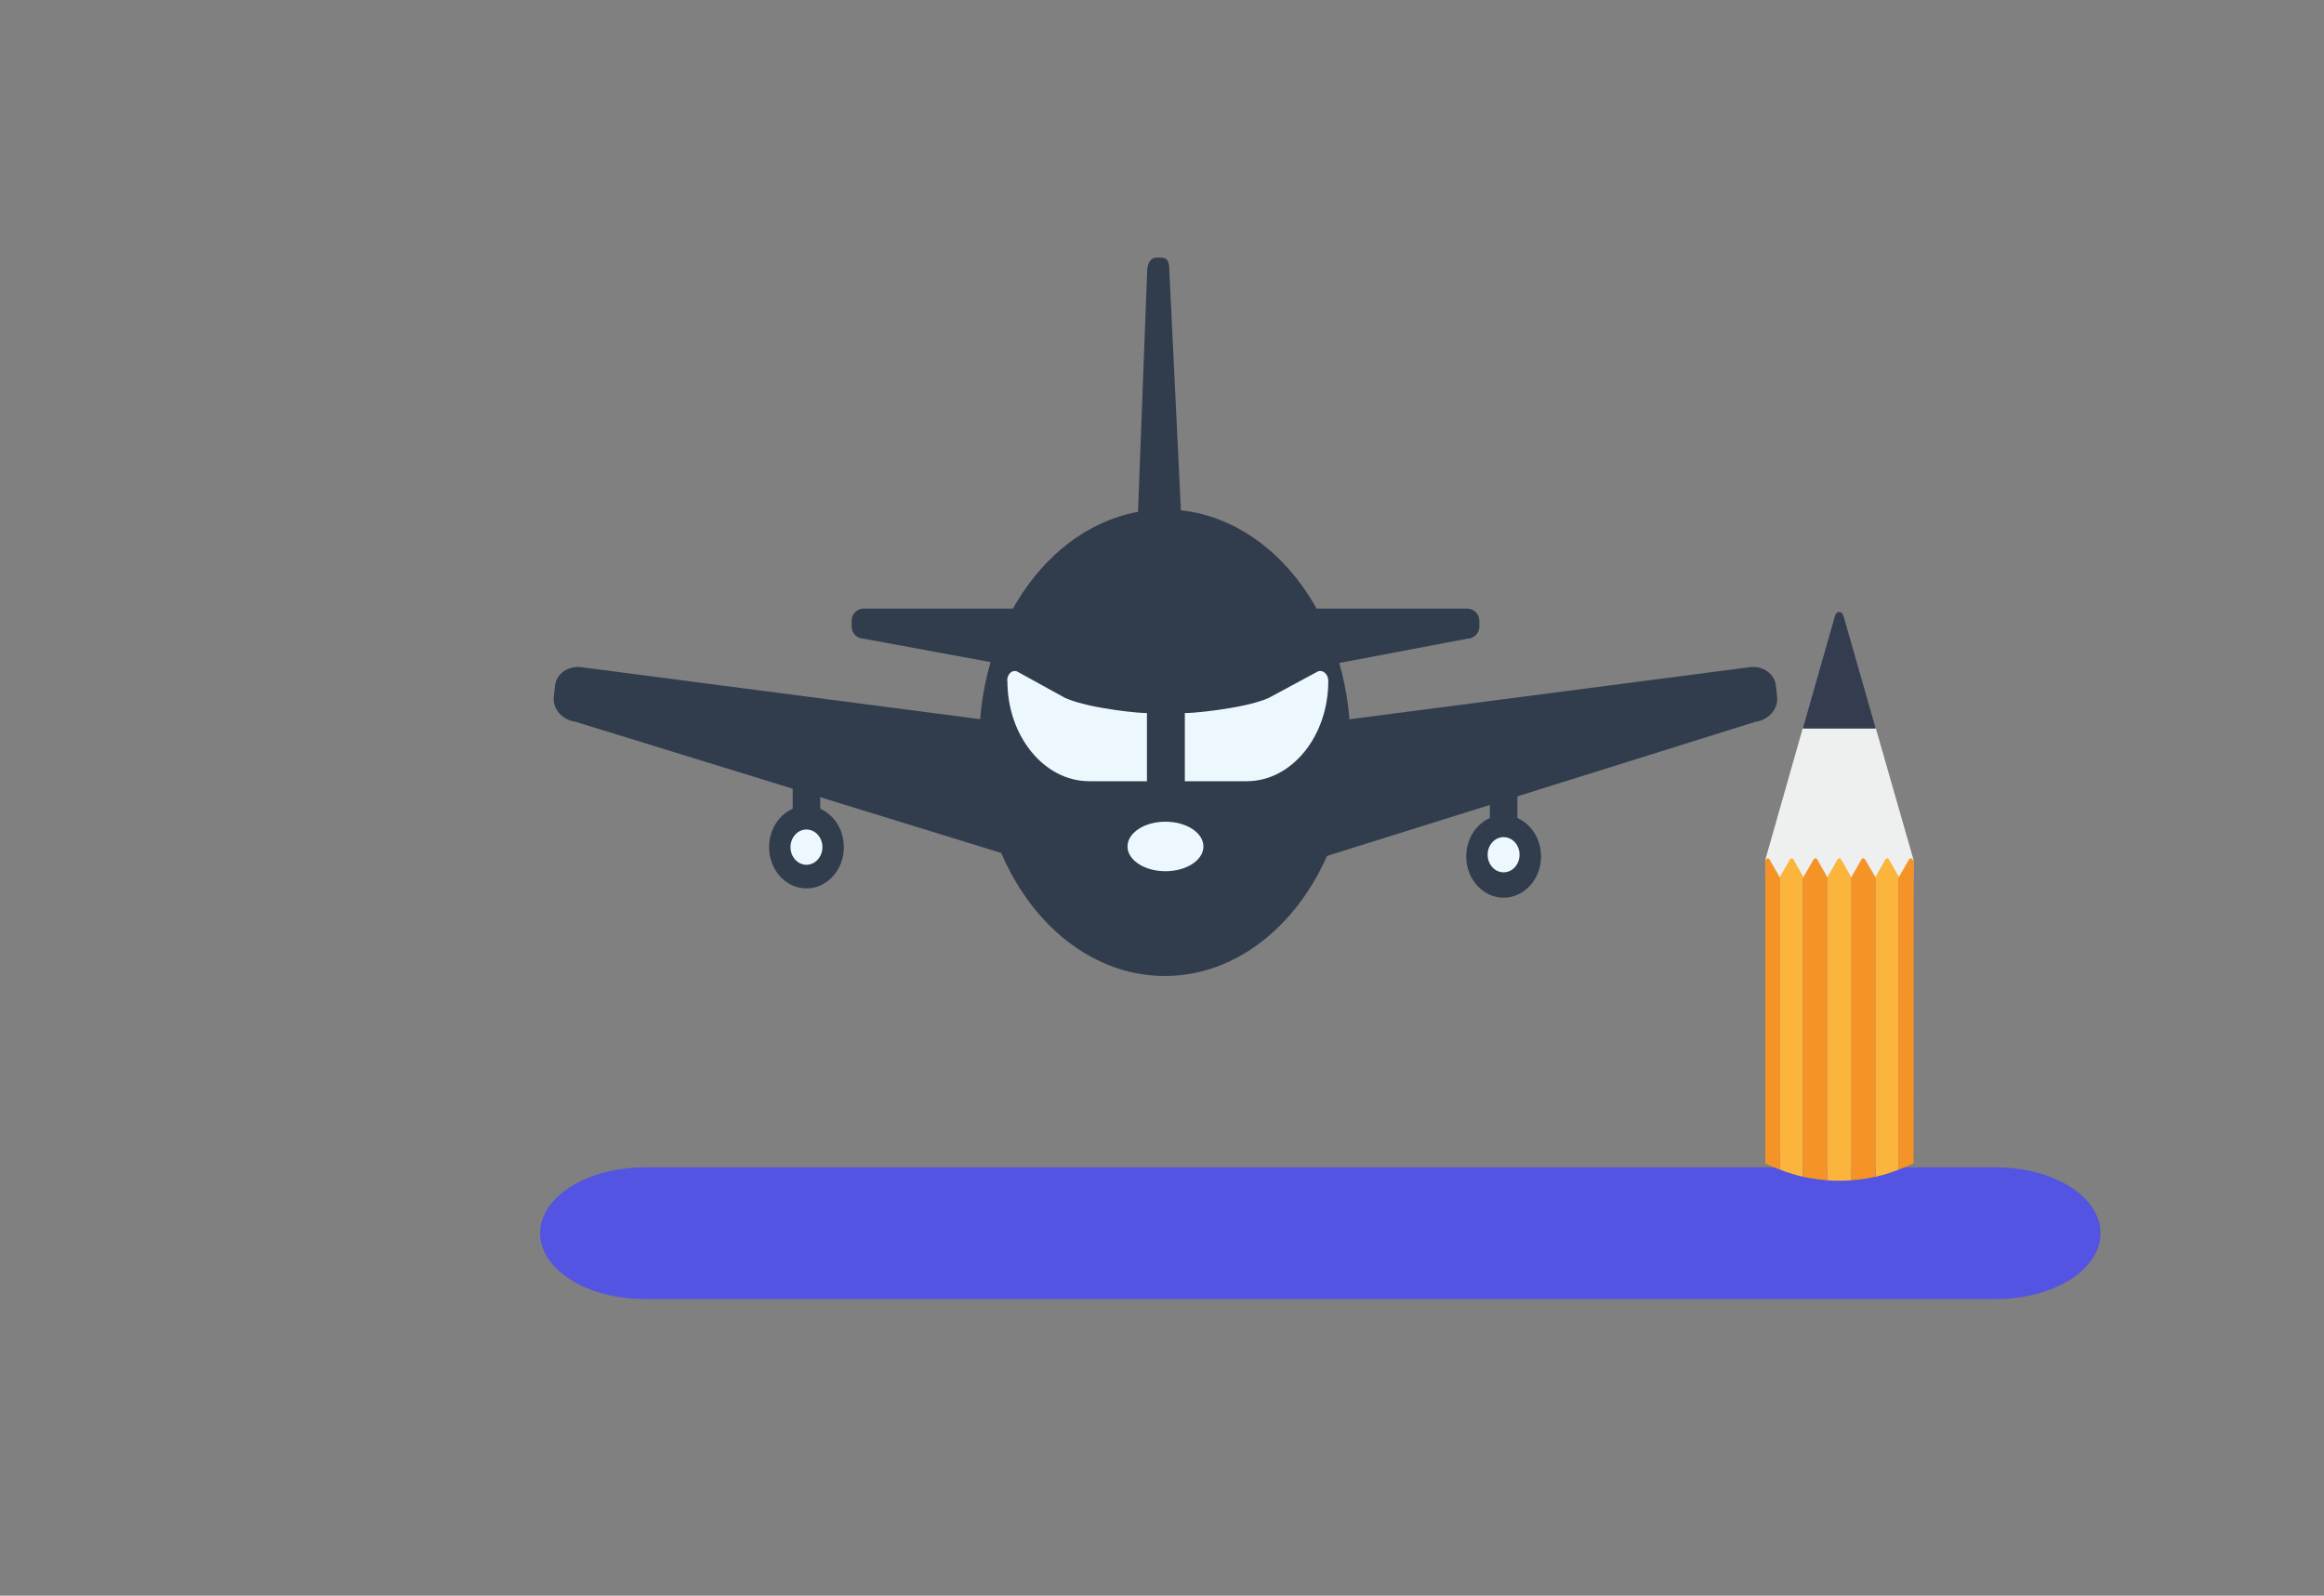 <?xml version="1.0" encoding="utf-8"?>
<!-- Generator: Adobe Illustrator 16.0.0, SVG Export Plug-In . SVG Version: 6.00 Build 0)  -->
<!DOCTYPE svg PUBLIC "-//W3C//DTD SVG 1.1//EN" "http://www.w3.org/Graphics/SVG/1.1/DTD/svg11.dtd">
<svg version="1.1" id="Capa_1" xmlns="http://www.w3.org/2000/svg" xmlns:xlink="http://www.w3.org/1999/xlink" x="0px" y="0px"
	 width="75px" height="51.5px" viewBox="0 0 75 51.5" enable-background="new 0 0 75 51.5" xml:space="preserve">
<rect x="0" y="0" width="75" height="51.5" fill="#808080" stroke="none"/>
<g>
	<ellipse fill="#313D4D" cx="37.59" cy="23.97" rx="5.989" ry="7.529"/>
	<path fill="#313D4D" d="M47.343,20.615l-7.691,1.459c-1.283,0.145-2.578,0.145-3.861,0l-7.909-1.459
		c-0.22,0-0.397-0.174-0.397-0.389v-0.197c0-0.214,0.178-0.388,0.397-0.388h19.461c0.22,0,0.398,0.174,0.398,0.388v0.197
		C47.741,20.441,47.563,20.615,47.343,20.615z"/>
	<path fill="#313D4D" d="M37.335,8.314h0.137c0.222,0.002,0.267,0.166,0.265,0.417l0.37,7.682c0.003,0.052-0.001,0.104-0.017,0.153
		c-0.103,0.342-0.493,0.616-0.696,0.614l-0.067-0.001c-0.221-0.002-0.602-0.443-0.6-0.695l0.294-7.712
		C37.024,8.521,37.114,8.312,37.335,8.314z"/>
	<rect x="25.582" y="24.308" fill="#313D4D" width="0.888" height="2.35"/>
	<ellipse fill="#313D4D" cx="26.026" cy="27.341" rx="1.207" ry="1.332"/>
	<rect x="48.08" y="24.76" fill="#313D4D" width="0.889" height="2.349"/>
	<ellipse fill="#313D4D" cx="48.525" cy="27.64" rx="1.207" ry="1.332"/>
	<ellipse fill="#EDF8FE" cx="26.026" cy="27.341" rx="0.515" ry="0.569"/>
	<ellipse fill="#EDF8FE" cx="48.524" cy="27.586" rx="0.515" ry="0.568"/>
	<path fill="#313D4D" d="M56.469,21.533L37.61,23.987l0.49,4.591c1.325-0.164,2.641-0.4,3.943-0.709l14.613-4.575
		c0.425-0.056,0.736-0.415,0.695-0.802l-0.038-0.356C57.273,21.748,56.895,21.479,56.469,21.533z"/>
	<path fill="#313D4D" d="M18.757,21.533c-0.426-0.055-0.805,0.213-0.846,0.601l-0.039,0.356c-0.041,0.388,0.27,0.747,0.695,0.803
		l15.034,4.634c1.154,0.274,2.321,0.491,3.493,0.651l0.491-4.591L18.757,21.533z"/>
	<ellipse fill="#EDF8FE" cx="37.612" cy="27.319" rx="1.225" ry="0.799"/>
	<path fill="#EDF8FE" d="M34.378,22.528l-1.559-0.859c-0.164-0.06-0.315,0.091-0.315,0.3l0.007,0.016
		c0,1.774,1.186,3.228,2.641,3.228h1.862v-2.204C37.014,23.041,35.201,22.891,34.378,22.528z"/>
	<path fill="#EDF8FE" d="M40.939,22.528l1.593-0.859c0.165-0.06,0.333,0.091,0.333,0.3l0.001,0.016c0,1.774-1.178,3.228-2.633,3.228
		h-1.996v-2.204C38.237,23.041,40.117,22.891,40.939,22.528z"/>
</g>
<path fill="#5454E2" d="M67.789,39.801c0,1.174-1.509,2.125-3.37,2.125H20.801c-1.861,0-3.371-0.952-3.371-2.125l0,0
	c0-1.174,1.509-2.125,3.371-2.125h43.617C66.28,37.676,67.789,38.627,67.789,39.801L67.789,39.801z"/>
<g>
	<polygon fill="#EEF0EF" points="61.748,27.785 61.748,28.318 56.969,28.318 56.969,27.801 56.972,27.762 56.979,27.718 
		58.181,23.495 60.533,23.495 61.758,27.766 61.754,27.78 	"/>
	<path fill="#343D50" d="M60.533,23.515h-2.352l1.037-3.637c0.049-0.173,0.226-0.173,0.275,0L60.533,23.515z"/>
	<path fill="#F59326" d="M57.447,28.351v0.002v8.521l-0.007,0.876c-0.009-0.003-0.021-0.006-0.03-0.01
		c-0.149-0.057-0.29-0.121-0.435-0.191c-0.004-0.001-0.006-0.003-0.006-0.005V27.85c0-0.014-0.005-0.028-0.002-0.042l0.002-0.021
		V27.78l-0.001-0.001l0.02-0.037c0.031-0.055,0.088-0.056,0.12-0.001l0.309,0.537c0.008,0.015,0.021,0.033,0.023,0.051
		C57.44,28.336,57.447,28.343,57.447,28.351z"/>
	<path fill="#FCB53C" d="M58.186,28.353v9.627c0-0.006-0.048-0.012-0.076-0.019c-0.045-0.011-0.087-0.022-0.132-0.035
		c-0.045-0.012-0.088-0.024-0.133-0.037c0,0,0.007,0,0.007,0c-0.139-0.041-0.274-0.087-0.405-0.139v-0.876v-8.521v-0.002
		c0-0.007-0.007-0.014-0.006-0.021c0.003-0.019,0.006-0.036,0.014-0.051l0.306-0.537c0.032-0.055,0.088-0.055,0.12,0l0.305,0.537
		c0.012,0.021,0.009,0.046,0.009,0.073C58.194,28.352,58.186,28.352,58.186,28.353z"/>
	<path fill="#F59326" d="M58.968,28.351v9.742c-0.087-0.006-0.182-0.016-0.273-0.027c-0.147-0.018-0.294-0.043-0.439-0.073
		c0,0-0.009,0-0.009,0c-0.018-0.004-0.017-0.008-0.061-0.012v-9.627c0,0,0.008-0.001,0.008-0.002c0-0.026,0.012-0.052,0.023-0.073
		l0.31-0.537c0.031-0.055,0.09-0.055,0.121,0l0.304,0.537C58.963,28.298,58.968,28.324,58.968,28.351z"/>
	<path fill="#FCB53C" d="M59.75,28.353v9.74c-0.087,0.004-0.114,0.007-0.17,0.01c-0.073,0.003-0.148,0.004-0.222,0.004
		s-0.148-0.001-0.221-0.004c-0.057-0.002-0.125-0.006-0.169-0.01v-9.742c0-0.026,0.01-0.052,0.022-0.073l0.309-0.537
		c0.031-0.055,0.089-0.055,0.12,0l0.307,0.537c0.012,0.021,0.021,0.046,0.021,0.073C59.748,28.352,59.75,28.352,59.75,28.353z"/>
	<path fill="#F59326" d="M60.531,28.351v9.63c-0.043,0.004-0.045,0.007-0.063,0.011c-0.146,0.031-0.295,0.056-0.443,0.074
		c-0.091,0.011-0.188,0.021-0.275,0.027v-9.74c0,0-0.002-0.001-0.002-0.002c0-0.027,0.006-0.053,0.017-0.073l0.305-0.535
		c0.032-0.056,0.09-0.056,0.122,0l0.313,0.535C60.517,28.298,60.531,28.324,60.531,28.351z"/>
	<path fill="#FCB53C" d="M61.271,28.353v9.396c-0.174,0.069-0.35,0.129-0.537,0.179c-0.073,0.02-0.158,0.038-0.202,0.054v-9.628
		c0,0-0.01-0.001-0.01-0.002c0-0.026,0.004-0.052,0.016-0.073l0.306-0.538c0.03-0.055,0.087-0.055,0.117,0l0.307,0.538
		c0.01,0.017,0.018,0.036,0.02,0.057v0c0,0.005,0.002,0.01,0.002,0.015c0,0-0.009,0.001-0.009,0.001L61.271,28.353z"/>
	<path fill="#F59326" d="M61.271,37.748v-9.396l0.009,0c0,0,0.004-0.001,0.004-0.001c-0.001-0.001-0.008-0.003-0.008-0.004
		c0.001-0.003-0.005-0.007-0.005-0.011v0c0-0.021,0.016-0.042,0.025-0.058l0.309-0.534c0.032-0.056,0.093-0.056,0.125,0l0.022,0.041
		l0.005,0.011c0,0,0.002,0.004,0.003,0.008c0.001,0.002,0.002,0.004,0.002,0.005c0,0.002-0.008,4.767-0.008,9.734
		C61.598,37.619,61.444,37.687,61.271,37.748z"/>
</g>
</svg>
